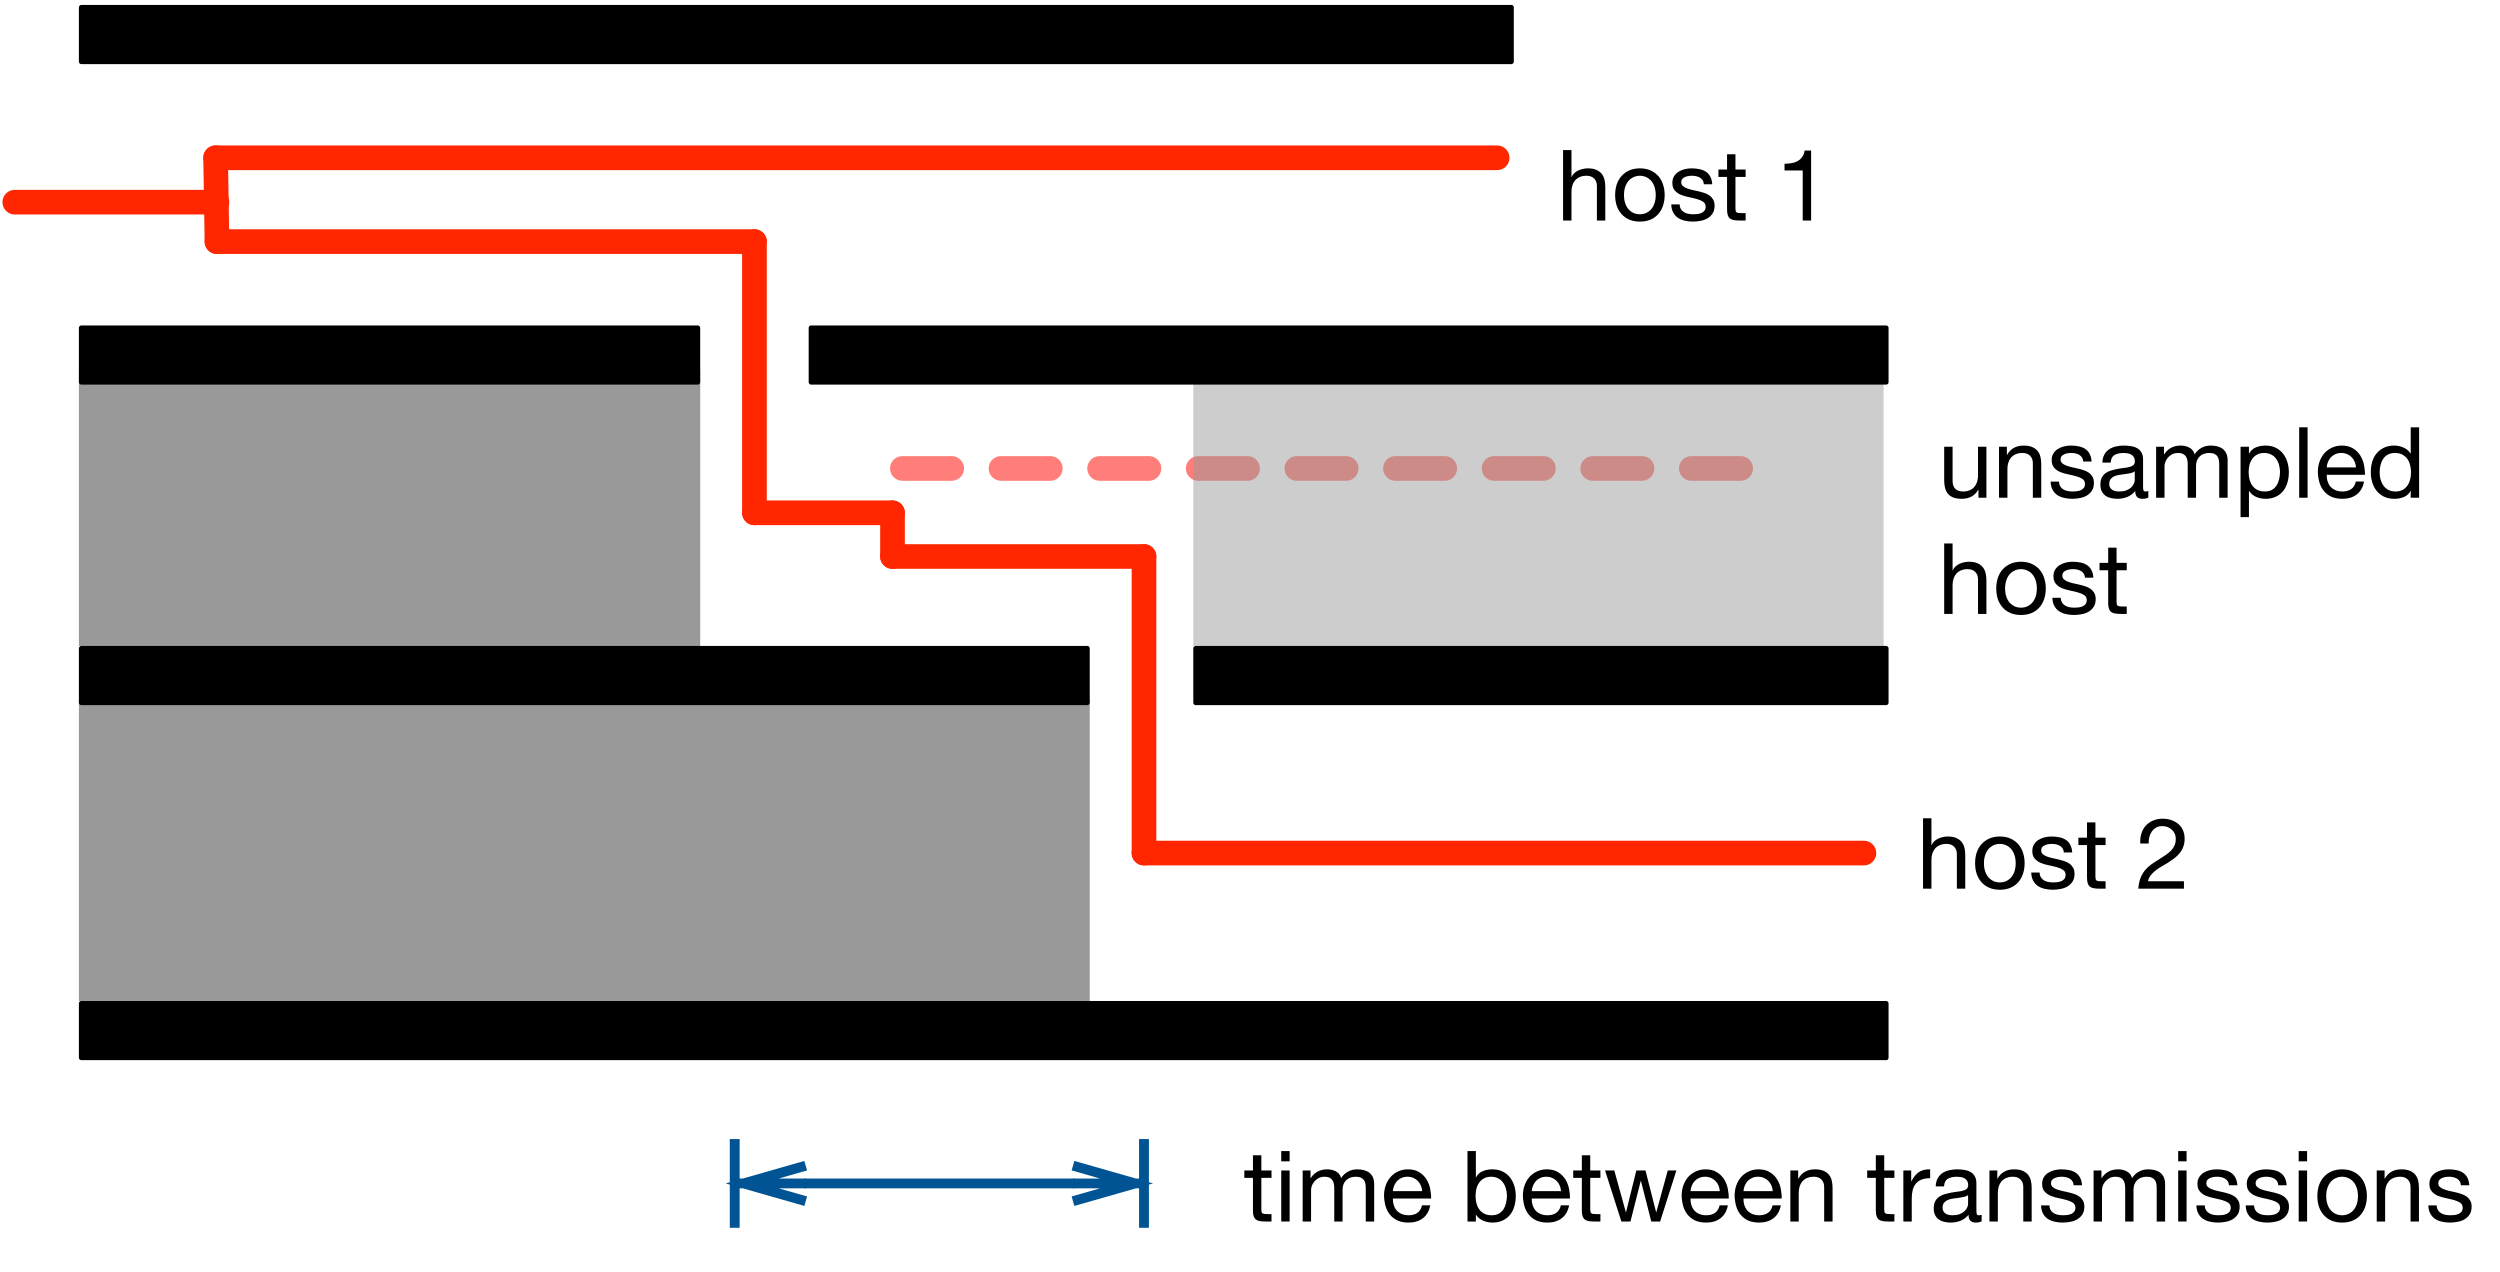<?xml version="1.0" encoding="UTF-8"?>
<svg xmlns="http://www.w3.org/2000/svg" xmlns:xlink="http://www.w3.org/1999/xlink" width="507pt" height="258pt" viewBox="0 0 507 258" version="1.1">
<defs>
<g>
<symbol overflow="visible" id="glyph0-0">
<path style="stroke:none;" d="M 8.188 -13.312 L 2.047 -13.312 L 2.047 -0.938 L 8.188 -0.938 Z M 9.203 -14.234 L 9.203 -0.016 L 1.016 -0.016 L 1.016 -14.234 Z M 9.203 -14.234 "/>
</symbol>
<symbol overflow="visible" id="glyph0-1">
<path style="stroke:none;" d="M 9.844 0 L 9.844 -10.344 L 8.141 -10.344 L 8.141 -4.5 C 8.141 -4.031 8.078 -3.598 7.953 -3.203 C 7.828 -2.816 7.633 -2.473 7.375 -2.172 C 7.125 -1.879 6.805 -1.656 6.422 -1.5 C 6.047 -1.344 5.598 -1.266 5.078 -1.266 C 4.422 -1.266 3.906 -1.445 3.531 -1.812 C 3.164 -2.188 2.984 -2.695 2.984 -3.344 L 2.984 -10.344 L 1.281 -10.344 L 1.281 -3.547 C 1.281 -2.984 1.336 -2.469 1.453 -2 C 1.566 -1.539 1.758 -1.145 2.031 -0.812 C 2.312 -0.477 2.676 -0.223 3.125 -0.047 C 3.582 0.129 4.156 0.219 4.844 0.219 C 5.602 0.219 6.258 0.066 6.812 -0.234 C 7.375 -0.535 7.836 -1.004 8.203 -1.641 L 8.234 -1.641 L 8.234 0 Z M 9.844 0 "/>
</symbol>
<symbol overflow="visible" id="glyph0-2">
<path style="stroke:none;" d="M 1.281 -10.344 L 1.281 0 L 2.984 0 L 2.984 -5.844 C 2.984 -6.312 3.047 -6.738 3.172 -7.125 C 3.297 -7.52 3.484 -7.863 3.734 -8.156 C 3.992 -8.445 4.312 -8.672 4.688 -8.828 C 5.07 -8.992 5.523 -9.078 6.047 -9.078 C 6.691 -9.078 7.203 -8.891 7.578 -8.516 C 7.953 -8.141 8.141 -7.633 8.141 -7 L 8.141 0 L 9.844 0 L 9.844 -6.797 C 9.844 -7.359 9.785 -7.867 9.672 -8.328 C 9.555 -8.785 9.359 -9.18 9.078 -9.516 C 8.797 -9.848 8.426 -10.109 7.969 -10.297 C 7.52 -10.484 6.957 -10.578 6.281 -10.578 C 4.75 -10.578 3.629 -9.953 2.922 -8.703 L 2.875 -8.703 L 2.875 -10.344 Z M 1.281 -10.344 "/>
</symbol>
<symbol overflow="visible" id="glyph0-3">
<path style="stroke:none;" d="M 2.312 -3.266 L 0.625 -3.266 C 0.645 -2.617 0.773 -2.07 1.016 -1.625 C 1.254 -1.176 1.57 -0.816 1.969 -0.547 C 2.375 -0.273 2.836 -0.082 3.359 0.031 C 3.879 0.156 4.426 0.219 5 0.219 C 5.52 0.219 6.039 0.164 6.562 0.062 C 7.094 -0.031 7.566 -0.203 7.984 -0.453 C 8.41 -0.711 8.754 -1.047 9.016 -1.453 C 9.273 -1.867 9.406 -2.391 9.406 -3.016 C 9.406 -3.516 9.305 -3.93 9.109 -4.266 C 8.91 -4.598 8.656 -4.875 8.344 -5.094 C 8.031 -5.312 7.672 -5.484 7.266 -5.609 C 6.859 -5.742 6.441 -5.859 6.016 -5.953 C 5.617 -6.047 5.219 -6.133 4.812 -6.219 C 4.414 -6.312 4.055 -6.422 3.734 -6.547 C 3.422 -6.672 3.16 -6.828 2.953 -7.016 C 2.742 -7.211 2.641 -7.461 2.641 -7.766 C 2.641 -8.023 2.707 -8.238 2.844 -8.406 C 2.977 -8.57 3.148 -8.703 3.359 -8.797 C 3.578 -8.898 3.812 -8.973 4.062 -9.016 C 4.32 -9.055 4.582 -9.078 4.844 -9.078 C 5.125 -9.078 5.398 -9.047 5.672 -8.984 C 5.941 -8.93 6.191 -8.836 6.422 -8.703 C 6.648 -8.566 6.836 -8.391 6.984 -8.172 C 7.129 -7.953 7.211 -7.676 7.234 -7.344 L 8.938 -7.344 C 8.895 -7.969 8.758 -8.488 8.531 -8.906 C 8.312 -9.332 8.008 -9.664 7.625 -9.906 C 7.25 -10.156 6.812 -10.328 6.312 -10.422 C 5.82 -10.523 5.285 -10.578 4.703 -10.578 C 4.242 -10.578 3.785 -10.52 3.328 -10.406 C 2.867 -10.289 2.457 -10.117 2.094 -9.891 C 1.727 -9.66 1.426 -9.359 1.188 -8.984 C 0.957 -8.609 0.844 -8.16 0.844 -7.641 C 0.844 -6.973 1.008 -6.453 1.344 -6.078 C 1.676 -5.703 2.094 -5.41 2.594 -5.203 C 3.094 -5.004 3.633 -4.848 4.219 -4.734 C 4.801 -4.617 5.344 -4.488 5.844 -4.344 C 6.344 -4.207 6.758 -4.023 7.094 -3.797 C 7.426 -3.566 7.594 -3.234 7.594 -2.797 C 7.594 -2.473 7.516 -2.207 7.359 -2 C 7.203 -1.801 7 -1.645 6.75 -1.531 C 6.5 -1.426 6.227 -1.352 5.938 -1.312 C 5.645 -1.281 5.363 -1.266 5.094 -1.266 C 4.75 -1.266 4.41 -1.297 4.078 -1.359 C 3.754 -1.422 3.461 -1.531 3.203 -1.688 C 2.941 -1.844 2.734 -2.051 2.578 -2.312 C 2.422 -2.57 2.332 -2.891 2.312 -3.266 Z M 2.312 -3.266 "/>
</symbol>
<symbol overflow="visible" id="glyph0-4">
<path style="stroke:none;" d="M 10.438 -0.047 C 10.145 0.129 9.738 0.219 9.219 0.219 C 8.781 0.219 8.43 0.098 8.172 -0.141 C 7.91 -0.391 7.781 -0.797 7.781 -1.359 C 7.312 -0.797 6.766 -0.391 6.141 -0.141 C 5.523 0.098 4.859 0.219 4.141 0.219 C 3.672 0.219 3.227 0.164 2.812 0.062 C 2.395 -0.039 2.031 -0.207 1.719 -0.438 C 1.414 -0.664 1.172 -0.961 0.984 -1.328 C 0.805 -1.691 0.719 -2.133 0.719 -2.656 C 0.719 -3.25 0.816 -3.727 1.016 -4.094 C 1.211 -4.469 1.473 -4.77 1.797 -5 C 2.129 -5.238 2.504 -5.414 2.922 -5.531 C 3.348 -5.656 3.781 -5.758 4.219 -5.844 C 4.688 -5.938 5.129 -6.004 5.547 -6.047 C 5.973 -6.098 6.344 -6.164 6.656 -6.25 C 6.977 -6.332 7.234 -6.457 7.422 -6.625 C 7.609 -6.789 7.703 -7.035 7.703 -7.359 C 7.703 -7.734 7.629 -8.031 7.484 -8.25 C 7.348 -8.477 7.172 -8.648 6.953 -8.766 C 6.734 -8.891 6.484 -8.973 6.203 -9.016 C 5.93 -9.055 5.664 -9.078 5.406 -9.078 C 4.676 -9.078 4.07 -8.941 3.594 -8.672 C 3.113 -8.398 2.852 -7.883 2.812 -7.125 L 1.125 -7.125 C 1.145 -7.758 1.273 -8.297 1.516 -8.734 C 1.754 -9.18 2.07 -9.539 2.469 -9.812 C 2.875 -10.082 3.332 -10.273 3.844 -10.391 C 4.363 -10.516 4.914 -10.578 5.5 -10.578 C 5.969 -10.578 6.43 -10.539 6.891 -10.469 C 7.348 -10.406 7.766 -10.27 8.141 -10.062 C 8.516 -9.863 8.812 -9.578 9.031 -9.203 C 9.258 -8.828 9.375 -8.336 9.375 -7.734 L 9.375 -2.422 C 9.375 -2.016 9.395 -1.719 9.438 -1.531 C 9.488 -1.352 9.648 -1.266 9.922 -1.266 C 10.066 -1.266 10.238 -1.297 10.438 -1.359 Z M 7.688 -5.344 C 7.469 -5.176 7.18 -5.055 6.828 -4.984 C 6.484 -4.91 6.125 -4.848 5.75 -4.797 C 5.375 -4.754 4.988 -4.703 4.594 -4.641 C 4.207 -4.586 3.859 -4.492 3.547 -4.359 C 3.242 -4.223 2.992 -4.031 2.797 -3.781 C 2.609 -3.539 2.516 -3.207 2.516 -2.781 C 2.516 -2.5 2.57 -2.258 2.688 -2.062 C 2.801 -1.875 2.945 -1.719 3.125 -1.594 C 3.312 -1.477 3.523 -1.395 3.766 -1.344 C 4.004 -1.289 4.254 -1.266 4.516 -1.266 C 5.078 -1.266 5.555 -1.336 5.953 -1.484 C 6.359 -1.641 6.688 -1.832 6.938 -2.062 C 7.188 -2.301 7.375 -2.555 7.5 -2.828 C 7.625 -3.098 7.688 -3.352 7.688 -3.594 Z M 7.688 -5.344 "/>
</symbol>
<symbol overflow="visible" id="glyph0-5">
<path style="stroke:none;" d="M 1.281 -10.344 L 1.281 0 L 2.984 0 L 2.984 -6.438 C 2.984 -6.633 3.031 -6.883 3.125 -7.188 C 3.227 -7.488 3.391 -7.781 3.609 -8.062 C 3.828 -8.344 4.113 -8.582 4.469 -8.781 C 4.82 -8.977 5.242 -9.078 5.734 -9.078 C 6.117 -9.078 6.438 -9.02 6.688 -8.906 C 6.938 -8.789 7.133 -8.629 7.281 -8.422 C 7.426 -8.223 7.531 -7.984 7.594 -7.703 C 7.656 -7.422 7.688 -7.113 7.688 -6.781 L 7.688 0 L 9.375 0 L 9.375 -6.438 C 9.375 -7.238 9.613 -7.879 10.094 -8.359 C 10.57 -8.836 11.234 -9.078 12.078 -9.078 C 12.492 -9.078 12.832 -9.016 13.094 -8.891 C 13.352 -8.773 13.555 -8.613 13.703 -8.406 C 13.848 -8.195 13.945 -7.953 14 -7.672 C 14.051 -7.398 14.078 -7.102 14.078 -6.781 L 14.078 0 L 15.781 0 L 15.781 -7.578 C 15.781 -8.109 15.695 -8.562 15.531 -8.938 C 15.363 -9.32 15.129 -9.633 14.828 -9.875 C 14.523 -10.113 14.164 -10.289 13.75 -10.406 C 13.332 -10.52 12.863 -10.578 12.344 -10.578 C 11.656 -10.578 11.031 -10.422 10.469 -10.109 C 9.906 -9.805 9.445 -9.375 9.094 -8.812 C 8.883 -9.457 8.52 -9.91 8 -10.172 C 7.477 -10.441 6.898 -10.578 6.266 -10.578 C 4.805 -10.578 3.691 -9.988 2.922 -8.812 L 2.875 -8.812 L 2.875 -10.344 Z M 1.281 -10.344 "/>
</symbol>
<symbol overflow="visible" id="glyph0-6">
<path style="stroke:none;" d="M 1.344 -10.344 L 1.344 3.938 L 3.047 3.938 L 3.047 -1.375 L 3.078 -1.375 C 3.266 -1.07 3.492 -0.816 3.766 -0.609 C 4.047 -0.398 4.336 -0.234 4.641 -0.109 C 4.941 0.004 5.25 0.086 5.562 0.141 C 5.883 0.191 6.172 0.219 6.422 0.219 C 7.203 0.219 7.891 0.078 8.484 -0.203 C 9.078 -0.484 9.57 -0.863 9.969 -1.344 C 10.363 -1.832 10.656 -2.406 10.844 -3.062 C 11.039 -3.719 11.141 -4.41 11.141 -5.141 C 11.141 -5.867 11.039 -6.562 10.844 -7.219 C 10.645 -7.875 10.348 -8.453 9.953 -8.953 C 9.555 -9.453 9.062 -9.848 8.469 -10.141 C 7.875 -10.43 7.176 -10.578 6.375 -10.578 C 5.656 -10.578 4.992 -10.445 4.391 -10.188 C 3.797 -9.926 3.359 -9.508 3.078 -8.938 L 3.047 -8.938 L 3.047 -10.344 Z M 9.344 -5.266 C 9.344 -4.754 9.285 -4.258 9.172 -3.781 C 9.066 -3.301 8.895 -2.875 8.656 -2.5 C 8.414 -2.125 8.098 -1.82 7.703 -1.594 C 7.316 -1.375 6.828 -1.266 6.234 -1.266 C 5.648 -1.266 5.148 -1.375 4.734 -1.594 C 4.328 -1.812 3.992 -2.098 3.734 -2.453 C 3.473 -2.816 3.281 -3.234 3.156 -3.703 C 3.039 -4.18 2.984 -4.676 2.984 -5.188 C 2.984 -5.664 3.035 -6.133 3.141 -6.594 C 3.254 -7.062 3.438 -7.477 3.688 -7.844 C 3.945 -8.219 4.273 -8.516 4.672 -8.734 C 5.078 -8.961 5.566 -9.078 6.141 -9.078 C 6.68 -9.078 7.156 -8.969 7.562 -8.75 C 7.977 -8.539 8.312 -8.254 8.562 -7.891 C 8.82 -7.535 9.016 -7.129 9.141 -6.672 C 9.273 -6.211 9.344 -5.742 9.344 -5.266 Z M 9.344 -5.266 "/>
</symbol>
<symbol overflow="visible" id="glyph0-7">
<path style="stroke:none;" d="M 1.375 -14.281 L 1.375 0 L 3.078 0 L 3.078 -14.281 Z M 1.375 -14.281 "/>
</symbol>
<symbol overflow="visible" id="glyph0-8">
<path style="stroke:none;" d="M 8.453 -6.156 L 2.516 -6.156 C 2.547 -6.562 2.633 -6.938 2.781 -7.281 C 2.926 -7.633 3.125 -7.945 3.375 -8.219 C 3.633 -8.488 3.938 -8.695 4.281 -8.844 C 4.633 -9 5.035 -9.078 5.484 -9.078 C 5.91 -9.078 6.301 -9 6.656 -8.844 C 7.008 -8.695 7.312 -8.492 7.562 -8.234 C 7.82 -7.973 8.031 -7.66 8.188 -7.297 C 8.344 -6.941 8.43 -6.562 8.453 -6.156 Z M 10.094 -3.281 L 8.422 -3.281 C 8.273 -2.602 7.969 -2.098 7.5 -1.766 C 7.039 -1.43 6.453 -1.266 5.734 -1.266 C 5.18 -1.266 4.695 -1.352 4.281 -1.531 C 3.863 -1.719 3.52 -1.969 3.25 -2.281 C 2.988 -2.602 2.797 -2.969 2.672 -3.375 C 2.555 -3.781 2.504 -4.207 2.516 -4.656 L 10.266 -4.656 C 10.285 -5.281 10.223 -5.941 10.078 -6.641 C 9.941 -7.336 9.691 -7.977 9.328 -8.562 C 8.961 -9.145 8.473 -9.625 7.859 -10 C 7.254 -10.383 6.492 -10.578 5.578 -10.578 C 4.867 -10.578 4.219 -10.441 3.625 -10.172 C 3.031 -9.91 2.516 -9.539 2.078 -9.062 C 1.648 -8.582 1.316 -8.016 1.078 -7.359 C 0.836 -6.703 0.719 -5.984 0.719 -5.203 C 0.75 -4.41 0.863 -3.68 1.062 -3.016 C 1.27 -2.348 1.582 -1.773 2 -1.297 C 2.414 -0.816 2.926 -0.441 3.531 -0.172 C 4.133 0.086 4.852 0.219 5.688 0.219 C 6.852 0.219 7.82 -0.07 8.594 -0.656 C 9.375 -1.25 9.875 -2.125 10.094 -3.281 Z M 10.094 -3.281 "/>
</symbol>
<symbol overflow="visible" id="glyph0-9">
<path style="stroke:none;" d="M 2.516 -5.078 C 2.516 -5.586 2.566 -6.082 2.672 -6.562 C 2.785 -7.039 2.961 -7.469 3.203 -7.844 C 3.441 -8.219 3.758 -8.516 4.156 -8.734 C 4.562 -8.961 5.051 -9.078 5.625 -9.078 C 6.207 -9.078 6.703 -8.969 7.109 -8.75 C 7.523 -8.531 7.863 -8.238 8.125 -7.875 C 8.383 -7.52 8.57 -7.102 8.688 -6.625 C 8.812 -6.156 8.875 -5.664 8.875 -5.156 C 8.875 -4.676 8.816 -4.203 8.703 -3.734 C 8.598 -3.273 8.414 -2.859 8.156 -2.484 C 7.906 -2.117 7.578 -1.82 7.172 -1.594 C 6.773 -1.375 6.289 -1.266 5.719 -1.266 C 5.176 -1.266 4.703 -1.367 4.297 -1.578 C 3.891 -1.797 3.555 -2.082 3.297 -2.438 C 3.035 -2.801 2.836 -3.211 2.703 -3.672 C 2.578 -4.129 2.516 -4.598 2.516 -5.078 Z M 10.516 0 L 10.516 -14.281 L 8.812 -14.281 L 8.812 -8.953 L 8.781 -8.953 C 8.594 -9.266 8.363 -9.523 8.094 -9.734 C 7.82 -9.941 7.531 -10.109 7.219 -10.234 C 6.914 -10.359 6.609 -10.445 6.297 -10.5 C 5.992 -10.551 5.707 -10.578 5.438 -10.578 C 4.656 -10.578 3.969 -10.43 3.375 -10.141 C 2.781 -9.859 2.285 -9.473 1.891 -8.984 C 1.492 -8.504 1.195 -7.938 1 -7.281 C 0.812 -6.625 0.719 -5.93 0.719 -5.203 C 0.719 -4.461 0.816 -3.766 1.016 -3.109 C 1.211 -2.461 1.508 -1.891 1.906 -1.391 C 2.301 -0.898 2.797 -0.508 3.391 -0.219 C 3.984 0.07 4.68 0.219 5.484 0.219 C 6.203 0.219 6.859 0.094 7.453 -0.156 C 8.055 -0.414 8.5 -0.832 8.781 -1.406 L 8.812 -1.406 L 8.812 0 Z M 10.516 0 "/>
</symbol>
<symbol overflow="visible" id="glyph0-10">
<path style="stroke:none;" d="M 1.281 -14.281 L 1.281 0 L 2.984 0 L 2.984 -5.844 C 2.984 -6.312 3.047 -6.738 3.172 -7.125 C 3.297 -7.52 3.484 -7.863 3.734 -8.156 C 3.992 -8.445 4.312 -8.672 4.688 -8.828 C 5.07 -8.992 5.523 -9.078 6.047 -9.078 C 6.691 -9.078 7.203 -8.891 7.578 -8.516 C 7.953 -8.141 8.141 -7.633 8.141 -7 L 8.141 0 L 9.844 0 L 9.844 -6.797 C 9.844 -7.359 9.785 -7.867 9.672 -8.328 C 9.555 -8.785 9.359 -9.18 9.078 -9.516 C 8.797 -9.848 8.426 -10.109 7.969 -10.297 C 7.52 -10.484 6.957 -10.578 6.281 -10.578 C 5.969 -10.578 5.648 -10.539 5.328 -10.469 C 5.004 -10.406 4.691 -10.301 4.391 -10.156 C 4.086 -10.02 3.816 -9.844 3.578 -9.625 C 3.336 -9.406 3.148 -9.133 3.016 -8.812 L 2.984 -8.812 L 2.984 -14.281 Z M 1.281 -14.281 "/>
</symbol>
<symbol overflow="visible" id="glyph0-11">
<path style="stroke:none;" d="M 2.516 -5.156 C 2.516 -5.781 2.598 -6.336 2.766 -6.828 C 2.93 -7.316 3.16 -7.727 3.453 -8.062 C 3.754 -8.395 4.098 -8.645 4.484 -8.812 C 4.879 -8.988 5.297 -9.078 5.734 -9.078 C 6.18 -9.078 6.598 -8.988 6.984 -8.812 C 7.379 -8.645 7.723 -8.395 8.016 -8.062 C 8.305 -7.727 8.535 -7.316 8.703 -6.828 C 8.867 -6.336 8.953 -5.781 8.953 -5.156 C 8.953 -4.531 8.867 -3.973 8.703 -3.484 C 8.535 -3.004 8.305 -2.598 8.016 -2.266 C 7.723 -1.941 7.379 -1.691 6.984 -1.516 C 6.598 -1.348 6.18 -1.266 5.734 -1.266 C 5.297 -1.266 4.879 -1.348 4.484 -1.516 C 4.098 -1.691 3.754 -1.941 3.453 -2.266 C 3.16 -2.598 2.93 -3.004 2.766 -3.484 C 2.598 -3.973 2.516 -4.531 2.516 -5.156 Z M 0.719 -5.156 C 0.719 -4.395 0.82 -3.688 1.031 -3.031 C 1.25 -2.383 1.57 -1.816 2 -1.328 C 2.426 -0.836 2.953 -0.457 3.578 -0.188 C 4.203 0.082 4.922 0.219 5.734 0.219 C 6.566 0.219 7.289 0.082 7.906 -0.188 C 8.531 -0.457 9.055 -0.836 9.484 -1.328 C 9.91 -1.816 10.227 -2.383 10.438 -3.031 C 10.656 -3.688 10.766 -4.395 10.766 -5.156 C 10.766 -5.914 10.656 -6.625 10.438 -7.281 C 10.227 -7.945 9.91 -8.52 9.484 -9 C 9.055 -9.488 8.531 -9.875 7.906 -10.156 C 7.289 -10.438 6.566 -10.578 5.734 -10.578 C 4.922 -10.578 4.203 -10.438 3.578 -10.156 C 2.953 -9.875 2.426 -9.488 2 -9 C 1.57 -8.52 1.25 -7.945 1.031 -7.281 C 0.82 -6.625 0.719 -5.914 0.719 -5.156 Z M 0.719 -5.156 "/>
</symbol>
<symbol overflow="visible" id="glyph0-12">
<path style="stroke:none;" d="M 3.641 -10.344 L 3.641 -13.438 L 1.938 -13.438 L 1.938 -10.344 L 0.188 -10.344 L 0.188 -8.844 L 1.938 -8.844 L 1.938 -2.266 C 1.938 -1.785 1.984 -1.395 2.078 -1.094 C 2.172 -0.801 2.312 -0.578 2.5 -0.422 C 2.695 -0.266 2.953 -0.156 3.266 -0.094 C 3.578 -0.031 3.957 0 4.406 0 L 5.703 0 L 5.703 -1.5 L 4.922 -1.5 C 4.648 -1.5 4.43 -1.508 4.266 -1.531 C 4.098 -1.551 3.969 -1.594 3.875 -1.656 C 3.781 -1.727 3.719 -1.82 3.688 -1.938 C 3.656 -2.062 3.641 -2.223 3.641 -2.422 L 3.641 -8.844 L 5.703 -8.844 L 5.703 -10.344 Z M 3.641 -10.344 "/>
</symbol>
<symbol overflow="visible" id="glyph0-13">
<path style="stroke:none;" d=""/>
</symbol>
<symbol overflow="visible" id="glyph0-14">
<path style="stroke:none;" d="M 7.125 0 L 7.125 -14.188 L 5.812 -14.188 C 5.727 -13.645 5.555 -13.203 5.297 -12.859 C 5.047 -12.516 4.734 -12.238 4.359 -12.031 C 3.992 -11.832 3.582 -11.695 3.125 -11.625 C 2.676 -11.551 2.211 -11.516 1.734 -11.516 L 1.734 -10.156 L 5.422 -10.156 L 5.422 0 Z M 7.125 0 "/>
</symbol>
<symbol overflow="visible" id="glyph0-15">
<path style="stroke:none;" d="M 0.875 -9.156 L 2.578 -9.156 C 2.566 -9.582 2.609 -10.004 2.703 -10.422 C 2.805 -10.848 2.973 -11.227 3.203 -11.562 C 3.43 -11.895 3.719 -12.164 4.062 -12.375 C 4.414 -12.582 4.844 -12.688 5.344 -12.688 C 5.719 -12.688 6.07 -12.625 6.406 -12.5 C 6.738 -12.375 7.023 -12.195 7.266 -11.969 C 7.516 -11.75 7.711 -11.484 7.859 -11.172 C 8.004 -10.859 8.078 -10.508 8.078 -10.125 C 8.078 -9.625 8 -9.188 7.844 -8.812 C 7.695 -8.445 7.473 -8.102 7.172 -7.781 C 6.867 -7.457 6.488 -7.141 6.031 -6.828 C 5.582 -6.516 5.055 -6.172 4.453 -5.797 C 3.961 -5.504 3.488 -5.191 3.031 -4.859 C 2.582 -4.523 2.176 -4.141 1.812 -3.703 C 1.457 -3.266 1.16 -2.75 0.922 -2.156 C 0.691 -1.562 0.547 -0.844 0.484 0 L 9.734 0 L 9.734 -1.5 L 2.453 -1.5 C 2.535 -1.938 2.707 -2.328 2.969 -2.672 C 3.227 -3.016 3.539 -3.332 3.906 -3.625 C 4.27 -3.914 4.672 -4.191 5.109 -4.453 C 5.555 -4.711 6 -4.973 6.438 -5.234 C 6.875 -5.516 7.301 -5.805 7.719 -6.109 C 8.133 -6.422 8.5 -6.766 8.812 -7.141 C 9.133 -7.523 9.391 -7.957 9.578 -8.438 C 9.773 -8.914 9.875 -9.469 9.875 -10.094 C 9.875 -10.758 9.758 -11.348 9.531 -11.859 C 9.301 -12.367 8.984 -12.789 8.578 -13.125 C 8.18 -13.469 7.711 -13.727 7.172 -13.906 C 6.629 -14.094 6.051 -14.188 5.438 -14.188 C 4.688 -14.188 4.02 -14.055 3.438 -13.797 C 2.852 -13.547 2.363 -13.195 1.969 -12.75 C 1.57 -12.301 1.281 -11.77 1.094 -11.156 C 0.906 -10.539 0.832 -9.875 0.875 -9.156 Z M 0.875 -9.156 "/>
</symbol>
<symbol overflow="visible" id="glyph0-16">
<path style="stroke:none;" d="M 3.078 -12.203 L 3.078 -14.281 L 1.375 -14.281 L 1.375 -12.203 Z M 1.375 -10.344 L 1.375 0 L 3.078 0 L 3.078 -10.344 Z M 1.375 -10.344 "/>
</symbol>
<symbol overflow="visible" id="glyph0-17">
<path style="stroke:none;" d="M 1.344 -14.281 L 1.344 0 L 3.047 0 L 3.047 -1.375 L 3.078 -1.375 C 3.266 -1.07 3.492 -0.816 3.766 -0.609 C 4.047 -0.398 4.336 -0.234 4.641 -0.109 C 4.941 0.004 5.25 0.086 5.562 0.141 C 5.883 0.191 6.172 0.219 6.422 0.219 C 7.203 0.219 7.891 0.078 8.484 -0.203 C 9.078 -0.484 9.57 -0.863 9.969 -1.344 C 10.363 -1.832 10.656 -2.406 10.844 -3.062 C 11.039 -3.719 11.141 -4.41 11.141 -5.141 C 11.141 -5.867 11.039 -6.562 10.844 -7.219 C 10.645 -7.875 10.348 -8.453 9.953 -8.953 C 9.555 -9.453 9.062 -9.848 8.469 -10.141 C 7.875 -10.43 7.176 -10.578 6.375 -10.578 C 5.656 -10.578 4.992 -10.445 4.391 -10.188 C 3.797 -9.926 3.359 -9.508 3.078 -8.938 L 3.047 -8.938 L 3.047 -14.281 Z M 9.344 -5.266 C 9.344 -4.754 9.285 -4.258 9.172 -3.781 C 9.066 -3.301 8.895 -2.875 8.656 -2.5 C 8.414 -2.125 8.098 -1.82 7.703 -1.594 C 7.316 -1.375 6.828 -1.266 6.234 -1.266 C 5.648 -1.266 5.148 -1.375 4.734 -1.594 C 4.328 -1.812 3.992 -2.098 3.734 -2.453 C 3.473 -2.816 3.281 -3.234 3.156 -3.703 C 3.039 -4.18 2.984 -4.676 2.984 -5.188 C 2.984 -5.664 3.035 -6.133 3.141 -6.594 C 3.254 -7.062 3.438 -7.477 3.688 -7.844 C 3.945 -8.219 4.273 -8.516 4.672 -8.734 C 5.078 -8.961 5.566 -9.078 6.141 -9.078 C 6.68 -9.078 7.156 -8.969 7.562 -8.75 C 7.977 -8.539 8.312 -8.254 8.562 -7.891 C 8.82 -7.535 9.016 -7.129 9.141 -6.672 C 9.273 -6.211 9.344 -5.742 9.344 -5.266 Z M 9.344 -5.266 "/>
</symbol>
<symbol overflow="visible" id="glyph0-18">
<path style="stroke:none;" d="M 11.516 0 L 14.812 -10.344 L 13.062 -10.344 L 10.734 -1.875 L 10.703 -1.875 L 8.547 -10.344 L 6.688 -10.344 L 4.594 -1.875 L 4.562 -1.875 L 2.219 -10.344 L 0.344 -10.344 L 3.656 0 L 5.5 0 L 7.578 -8.219 L 7.625 -8.219 L 9.719 0 Z M 11.516 0 "/>
</symbol>
<symbol overflow="visible" id="glyph0-19">
<path style="stroke:none;" d="M 1.219 -10.344 L 1.219 0 L 2.922 0 L 2.922 -4.594 C 2.922 -5.258 2.984 -5.848 3.109 -6.359 C 3.242 -6.879 3.457 -7.316 3.75 -7.672 C 4.051 -8.035 4.441 -8.312 4.922 -8.5 C 5.398 -8.688 5.977 -8.781 6.656 -8.781 L 6.656 -10.578 C 5.738 -10.609 4.977 -10.422 4.375 -10.016 C 3.781 -9.617 3.273 -9 2.859 -8.156 L 2.812 -8.156 L 2.812 -10.344 Z M 1.219 -10.344 "/>
</symbol>
</g>
</defs>
<g id="surface1">
<g style="fill:rgb(0%,0%,0%);fill-opacity:1;">
  <use xlink:href="#glyph0-1" x="393" y="100.94"/>
  <use xlink:href="#glyph0-2" x="404.12" y="100.94"/>
  <use xlink:href="#glyph0-3" x="415.24" y="100.94"/>
  <use xlink:href="#glyph0-4" x="425.24" y="100.94"/>
  <use xlink:href="#glyph0-5" x="435.98" y="100.94"/>
  <use xlink:href="#glyph0-6" x="453.04" y="100.94"/>
  <use xlink:href="#glyph0-7" x="464.9" y="100.94"/>
  <use xlink:href="#glyph0-8" x="469.34" y="100.94"/>
  <use xlink:href="#glyph0-9" x="480.08" y="100.94"/>
</g>
<g style="fill:rgb(0%,0%,0%);fill-opacity:1;">
  <use xlink:href="#glyph0-10" x="393" y="124.5"/>
  <use xlink:href="#glyph0-11" x="404.12" y="124.5"/>
  <use xlink:href="#glyph0-3" x="415.6" y="124.5"/>
  <use xlink:href="#glyph0-12" x="425.6" y="124.5"/>
</g>
<path style="fill:none;stroke-width:5;stroke-linecap:round;stroke-linejoin:miter;stroke:rgb(100%,49.411%,47.45%);stroke-opacity:1;stroke-dasharray:10,10;stroke-miterlimit:10;" d="M 787 268 L 615 268 " transform="matrix(1,0,0,1,-434,-173)"/>
<path style=" stroke:none;fill-rule:nonzero;fill:rgb(60.001%,60.001%,60.001%);fill-opacity:1;" d="M 16 131 L 142 131 L 142 75 L 16 75 Z M 16 131 "/>
<path style=" stroke:none;fill-rule:nonzero;fill:rgb(60.001%,60.001%,60.001%);fill-opacity:0.485;" d="M 242 131 L 382 131 L 382 75 L 242 75 Z M 242 131 "/>
<path style=" stroke:none;fill-rule:nonzero;fill:rgb(60.001%,60.001%,60.001%);fill-opacity:1;" d="M 16 203 L 221 203 L 221 142 L 16 142 Z M 16 203 "/>
<path style="fill-rule:nonzero;fill:rgb(0%,0%,0%);fill-opacity:1;stroke-width:1;stroke-linecap:round;stroke-linejoin:round;stroke:rgb(0%,0%,0%);stroke-opacity:1;stroke-miterlimit:10;" d="M 450.5 387.5 L 816.5 387.5 L 816.5 376.5 L 450.5 376.5 Z M 450.5 387.5 " transform="matrix(1,0,0,1,-434,-173)"/>
<path style="fill-rule:nonzero;fill:rgb(0%,0%,0%);fill-opacity:1;stroke-width:1;stroke-linecap:round;stroke-linejoin:round;stroke:rgb(0%,0%,0%);stroke-opacity:1;stroke-miterlimit:10;" d="M 676.5 315.5 L 816.5 315.5 L 816.5 304.5 L 676.5 304.5 Z M 676.5 315.5 " transform="matrix(1,0,0,1,-434,-173)"/>
<path style="fill-rule:nonzero;fill:rgb(0%,0%,0%);fill-opacity:1;stroke-width:1;stroke-linecap:round;stroke-linejoin:round;stroke:rgb(0%,0%,0%);stroke-opacity:1;stroke-miterlimit:10;" d="M 598.5 250.5 L 816.5 250.5 L 816.5 239.5 L 598.5 239.5 Z M 598.5 250.5 " transform="matrix(1,0,0,1,-434,-173)"/>
<path style="fill-rule:nonzero;fill:rgb(0%,0%,0%);fill-opacity:1;stroke-width:1;stroke-linecap:round;stroke-linejoin:round;stroke:rgb(0%,0%,0%);stroke-opacity:1;stroke-miterlimit:10;" d="M 450.5 185.5 L 740.5 185.5 L 740.5 174.5 L 450.5 174.5 Z M 450.5 185.5 " transform="matrix(1,0,0,1,-434,-173)"/>
<path style="fill-rule:nonzero;fill:rgb(0%,0%,0%);fill-opacity:1;stroke-width:1;stroke-linecap:round;stroke-linejoin:round;stroke:rgb(0%,0%,0%);stroke-opacity:1;stroke-miterlimit:10;" d="M 450.5 315.5 L 654.5 315.5 L 654.5 304.5 L 450.5 304.5 Z M 450.5 315.5 " transform="matrix(1,0,0,1,-434,-173)"/>
<path style="fill-rule:nonzero;fill:rgb(0%,0%,0%);fill-opacity:1;stroke-width:1;stroke-linecap:round;stroke-linejoin:round;stroke:rgb(0%,0%,0%);stroke-opacity:1;stroke-miterlimit:10;" d="M 450.5 250.5 L 575.5 250.5 L 575.5 239.5 L 450.5 239.5 Z M 450.5 250.5 " transform="matrix(1,0,0,1,-434,-173)"/>
<path style="fill:none;stroke-width:5;stroke-linecap:round;stroke-linejoin:miter;stroke:rgb(100%,14.902%,0%);stroke-opacity:1;stroke-miterlimit:10;" d="M 812 346 L 666 346 " transform="matrix(1,0,0,1,-434,-173)"/>
<path style="fill:none;stroke-width:5;stroke-linecap:round;stroke-linejoin:miter;stroke:rgb(100%,14.902%,0%);stroke-opacity:1;stroke-miterlimit:10;" d="M 666 285.859 L 666 346 " transform="matrix(1,0,0,1,-434,-173)"/>
<path style="fill:none;stroke-width:5;stroke-linecap:round;stroke-linejoin:miter;stroke:rgb(100%,14.902%,0%);stroke-opacity:1;stroke-miterlimit:10;" d="M 666 285.859 L 615 285.859 " transform="matrix(1,0,0,1,-434,-173)"/>
<path style="fill:none;stroke-width:5;stroke-linecap:round;stroke-linejoin:miter;stroke:rgb(100%,14.902%,0%);stroke-opacity:1;stroke-miterlimit:10;" d="M 615 285.859 L 615 277 " transform="matrix(1,0,0,1,-434,-173)"/>
<path style="fill:none;stroke-width:5;stroke-linecap:round;stroke-linejoin:round;stroke:rgb(100%,14.902%,0%);stroke-opacity:1;stroke-miterlimit:10;" d="M 615 277 L 587 277 " transform="matrix(1,0,0,1,-434,-173)"/>
<path style="fill:none;stroke-width:5;stroke-linecap:round;stroke-linejoin:round;stroke:rgb(100%,14.902%,0%);stroke-opacity:1;stroke-miterlimit:10;" d="M 587 277 L 587 222 " transform="matrix(1,0,0,1,-434,-173)"/>
<path style="fill:none;stroke-width:5;stroke-linecap:round;stroke-linejoin:round;stroke:rgb(100%,14.902%,0%);stroke-opacity:1;stroke-miterlimit:10;" d="M 587 222 L 478 222 " transform="matrix(1,0,0,1,-434,-173)"/>
<path style="fill:none;stroke-width:5;stroke-linecap:round;stroke-linejoin:round;stroke:rgb(100%,14.902%,0%);stroke-opacity:1;stroke-miterlimit:10;" d="M 737.621 205 L 477.73 205 " transform="matrix(1,0,0,1,-434,-173)"/>
<path style="fill:none;stroke-width:5;stroke-linecap:round;stroke-linejoin:round;stroke:rgb(100%,14.902%,0%);stroke-opacity:1;stroke-miterlimit:10;" d="M 478 222 L 477.73 205 " transform="matrix(1,0,0,1,-434,-173)"/>
<path style="fill:none;stroke-width:5;stroke-linecap:round;stroke-linejoin:round;stroke:rgb(100%,14.902%,0%);stroke-opacity:1;stroke-miterlimit:10;" d="M 478 214 L 437 214 " transform="matrix(1,0,0,1,-434,-173)"/>
<g style="fill:rgb(0%,0%,0%);fill-opacity:1;">
  <use xlink:href="#glyph0-10" x="315.71" y="44.72"/>
  <use xlink:href="#glyph0-11" x="326.83" y="44.72"/>
  <use xlink:href="#glyph0-3" x="338.31" y="44.72"/>
  <use xlink:href="#glyph0-12" x="348.31" y="44.72"/>
  <use xlink:href="#glyph0-13" x="354.61" y="44.72"/>
  <use xlink:href="#glyph0-14" x="360.17" y="44.72"/>
</g>
<g style="fill:rgb(0%,0%,0%);fill-opacity:1;">
  <use xlink:href="#glyph0-10" x="388.71" y="180.22"/>
  <use xlink:href="#glyph0-11" x="399.83" y="180.22"/>
  <use xlink:href="#glyph0-3" x="411.31" y="180.22"/>
  <use xlink:href="#glyph0-12" x="421.31" y="180.22"/>
  <use xlink:href="#glyph0-13" x="427.61" y="180.22"/>
  <use xlink:href="#glyph0-15" x="433.17" y="180.22"/>
</g>
<path style="fill:none;stroke-width:2;stroke-linecap:round;stroke-linejoin:round;stroke:rgb(0%,32.941%,57.648%);stroke-opacity:1;stroke-miterlimit:10;" d="M 597.398 413 L 651.602 413 " transform="matrix(1,0,0,1,-434,-173)"/>
<path style="fill:none;stroke-width:2;stroke-linecap:butt;stroke-linejoin:miter;stroke:rgb(0%,32.941%,57.648%);stroke-opacity:1;stroke-miterlimit:10;" d="M 651.602 413 L 666 413 M 666 422 L 666 404 M 651.602 416.602 L 664.199 413 L 651.602 409.398 " transform="matrix(1,0,0,1,-434,-173)"/>
<path style="fill:none;stroke-width:2;stroke-linecap:butt;stroke-linejoin:miter;stroke:rgb(0%,32.941%,57.648%);stroke-opacity:1;stroke-miterlimit:10;" d="M 597.398 413 L 583 413 M 583 404 L 583 422 M 597.398 409.398 L 584.801 413 L 597.398 416.602 " transform="matrix(1,0,0,1,-434,-173)"/>
<g style="fill:rgb(0%,0%,0%);fill-opacity:1;">
  <use xlink:href="#glyph0-12" x="252.16" y="247.72"/>
  <use xlink:href="#glyph0-16" x="258.46" y="247.72"/>
  <use xlink:href="#glyph0-5" x="262.9" y="247.72"/>
  <use xlink:href="#glyph0-8" x="279.96" y="247.72"/>
  <use xlink:href="#glyph0-13" x="290.7" y="247.72"/>
  <use xlink:href="#glyph0-17" x="296.26" y="247.72"/>
  <use xlink:href="#glyph0-8" x="308.12" y="247.72"/>
  <use xlink:href="#glyph0-12" x="318.86" y="247.72"/>
  <use xlink:href="#glyph0-18" x="325.16" y="247.72"/>
  <use xlink:href="#glyph0-8" x="340.32" y="247.72"/>
  <use xlink:href="#glyph0-8" x="351.06" y="247.72"/>
  <use xlink:href="#glyph0-2" x="361.8" y="247.72"/>
  <use xlink:href="#glyph0-13" x="372.92" y="247.72"/>
  <use xlink:href="#glyph0-12" x="378.48" y="247.72"/>
  <use xlink:href="#glyph0-19" x="384.78" y="247.72"/>
  <use xlink:href="#glyph0-4" x="391.44" y="247.72"/>
  <use xlink:href="#glyph0-2" x="402.18" y="247.72"/>
  <use xlink:href="#glyph0-3" x="413.3" y="247.72"/>
  <use xlink:href="#glyph0-5" x="423.3" y="247.72"/>
  <use xlink:href="#glyph0-16" x="440.36" y="247.72"/>
  <use xlink:href="#glyph0-3" x="444.8" y="247.72"/>
  <use xlink:href="#glyph0-3" x="454.8" y="247.72"/>
  <use xlink:href="#glyph0-16" x="464.8" y="247.72"/>
  <use xlink:href="#glyph0-11" x="469.24" y="247.72"/>
  <use xlink:href="#glyph0-2" x="480.72" y="247.72"/>
  <use xlink:href="#glyph0-3" x="491.84" y="247.72"/>
</g>
</g>
</svg>
